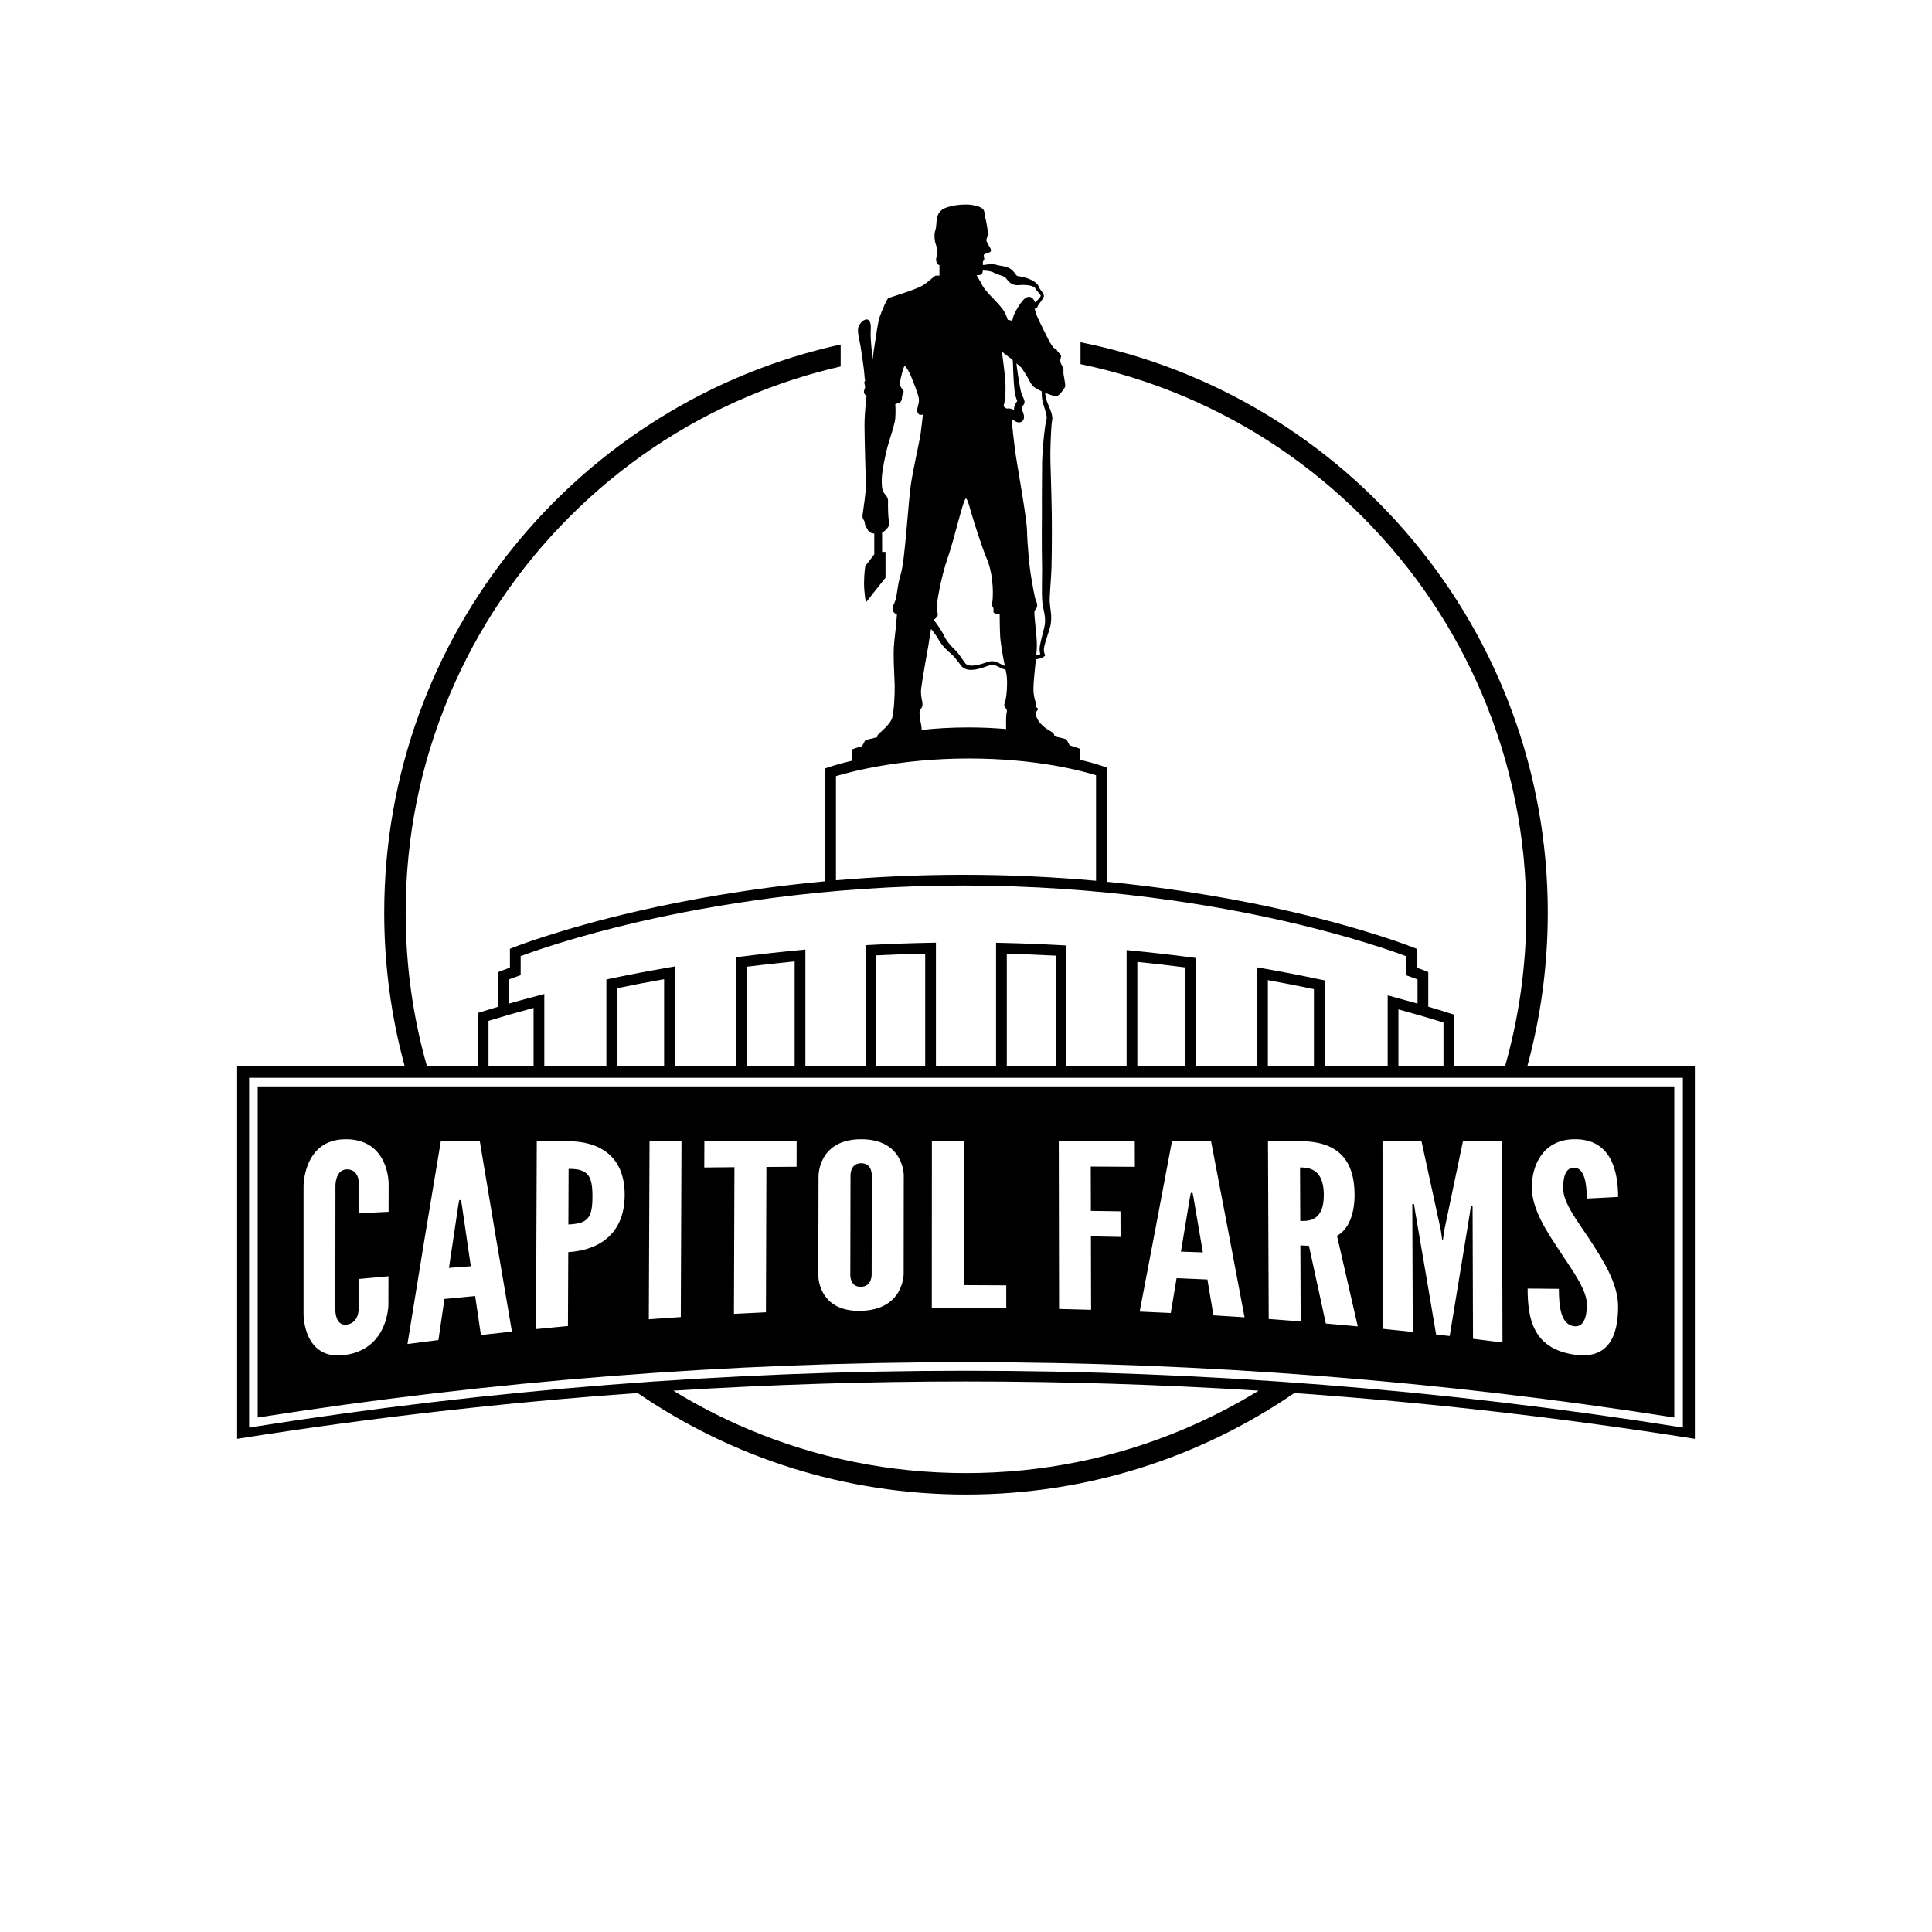 <?xml version="1.0" encoding="utf-8"?>
<!-- Generator: Adobe Illustrator 16.0.0, SVG Export Plug-In . SVG Version: 6.00 Build 0)  -->
<!DOCTYPE svg PUBLIC "-//W3C//DTD SVG 1.1//EN" "http://www.w3.org/Graphics/SVG/1.1/DTD/svg11.dtd">
<svg version="1.1" id="Layer_1" xmlns="http://www.w3.org/2000/svg" xmlns:xlink="http://www.w3.org/1999/xlink" x="0px" y="0px"
	 width="1800px" height="1800px" viewBox="0 0 1800 1800" enable-background="new 0 0 1800 1800" xml:space="preserve">
<g>
	<path d="M1423.061,992.99c12.358-45.438,18.972-93.244,18.972-142.596c0-262.832-187.078-481.962-435.338-531.522v20.376
		c32.97,6.846,65.209,16.897,96.497,30.131c62.161,26.292,117.991,63.935,165.94,111.884s85.593,103.779,111.885,165.939
		c27.216,64.346,41.016,132.709,41.016,203.191c0,48.757-6.625,96.495-19.706,142.596c-15.821,0-31.643,0-47.464,0v-47.64
		l-3.485-1.107c-6.712-2.134-13.627-4.249-20.695-6.337v-32.279l-3.143-1.258c-0.129-0.051-2.713-1.082-7.66-2.877v-17.518
		l-3.143-1.257c-0.425-0.17-43.276-17.168-116.024-33.892c-42.18-9.697-100.187-20.563-169.563-27.292V715.206l-3.269-1.207
		c-0.754-0.278-8.307-3.014-21.893-6.232v-10.223l-2.642-0.975c-0.362-0.134-2.692-0.975-6.812-2.178l-2.953-5.608l-1.101-0.296
		c-2.805-0.755-6.197-1.607-10.149-2.492c0.004-0.076,0.006-0.152,0.01-0.229c0.155-3.066-3.825-4.582-6.854-6.51
		c-3.03-1.925-7.023-5.663-8.867-9.19s-2.34-5.712-0.608-7.664c2.811-3.169-1.301-2.779-0.818-4.49
		c0.764-2.717-0.781-2.629-2.098-11.451c-0.917-6.135,0.85-20.437,2.013-32.225c0.385-0.044,0.771-0.104,1.156-0.149
		c0.555-0.069,1.107-0.15,1.656-0.318c0.547-0.164,1.105-0.249,1.643-0.485c0.539-0.222,1.086-0.391,1.614-0.695
		c0.268-0.146,0.529-0.26,0.8-0.439c0.28-0.19,0.501-0.305,0.866-0.61l1.017-0.854l-0.623-1.476
		c-0.038-0.09-0.163-0.416-0.239-0.652c-0.069-0.274-0.161-0.535-0.207-0.823c-0.121-0.546-0.198-1.175-0.217-1.703
		c0.001-0.291-0.044-0.491-0.019-0.854l0.051-1.03l0.122-0.825c0.047-0.303,0.075-0.595,0.157-0.917
		c0.53-2.513,1.376-5.114,2.199-7.716c0.828-2.594,1.705-5.26,2.509-7.878l0.307-0.984l0.278-1.09l0.55-2.174
		c0.129-0.736,0.229-1.479,0.344-2.22c0.051-0.371,0.118-0.743,0.154-1.115l0.066-1.117c0.479-6.011-0.942-11.777-1.236-16.779
		l-0.059-0.92l0.004-0.977l0.004-1.949l0.16-4l0.518-8.153c0.373-5.456,0.777-11.067,0.986-16.527
		c0.135-5.569,0.206-11.046,0.264-16.575c0.062-5.517,0.071-11.035,0.071-16.553l-0.078-16.548l-0.344-16.485l-0.454-16.483
		l-0.48-16.409c-0.127-5.352-0.049-10.817,0.142-16.263l0.145-4.089l0.201-4.084c0.051-1.365,0.116-2.725,0.207-4.078
		c0.087-1.333,0.15-2.765,0.257-4.018l0.154-1.879c0.059-0.635,0.068-1.236,0.206-1.938c0.117-0.687,0.203-1.343,0.346-2.055
		c0.233-1.129,0.158-2.013,0.082-2.867c-0.438-3.282-1.521-5.863-2.543-8.492l-1.583-3.837l-0.771-1.885
		c-0.274-0.634-0.38-1.185-0.586-1.784c-0.086-0.299-0.196-0.579-0.267-0.895l-0.191-0.964l-0.384-1.939
		c-0.12-0.903-0.259-1.804-0.383-2.711c1.02,0.431,2.251,0.908,3.525,1.355c2.977,1.097,5.386,1.847,6.13,2.021
		c0.41,0.095,0.921-0.069,1.486-0.404c0.002,0,0.004,0,0.005-0.001c2.007-0.509,6.173-5.931,6.989-7.566
		c0.875-1.166,0.681-3.461,0.232-5.823c-0.001-0.002-0.001-0.003-0.001-0.005c-0.38-3.176-1.559-7.355-1.251-9.807
		c0.305-2.453-0.57-3.727-2.131-6.643c-1.558-2.916-0.424-5.417-0.028-7.005c0.396-1.587-3.36-4.133-3.666-5.36
		c-0.307-1.227-2.529-2.229-3.295-2.679c-0.765-0.449-4.27-6.109-7.232-12.344c-2.963-6.235-9.201-17.636-10.117-22.79
		c-0.084-0.472-0.174-0.954-0.263-1.434c0.348,0.029,0.694,0.005,1.05-0.134c0.199-0.072,0.438-0.198,0.56-0.293
		c0.127-0.095,0.248-0.203,0.358-0.318c0.399-0.421,0.576-0.96,0.55-0.917l0.02-0.069l0.058-0.158l0.002-0.011l0.008-0.045
		l0.009-0.102l0.069-0.172c0.207-0.47,0.56-1.04,0.917-1.561c1.484-2.099,2.898-3.78,3.731-5.129
		c0.217-0.329,0.398-0.655,0.549-0.95c0.072-0.125,0.151-0.305,0.219-0.477c0.063-0.167,0.119-0.318,0.17-0.453
		c0.115-0.416,0.135-0.561,0.143-0.573l0.133-0.231l-0.107,0.095c-0.017,0.015,0.073-0.376-0.019-0.984
		c-0.079-0.638-0.401-1.345-0.852-2.048c-0.871-1.411-2.379-2.952-3.512-5.051c-0.144-0.276-0.214-0.465-0.344-0.759
		c-0.063-0.165-0.128-0.331-0.193-0.499c-0.006-0.019-0.055-0.136-0.026-0.075l-0.089-0.187l-0.188-0.375
		c-0.241-0.546-0.574-0.903-0.903-1.35c-0.341-0.354-0.704-0.755-1.084-1.057c-1.513-1.285-3.228-2.251-5.092-3.128
		c-1.872-0.863-3.9-1.594-6.119-2.195c-1.118-0.29-2.236-0.543-3.572-0.726c-0.544-0.075-1.094-0.15-1.649-0.227
		c-0.172-0.039-0.362-0.056-0.517-0.102c-0.146-0.052-0.293-0.098-0.438-0.138c-0.54-0.214-0.75-0.411-1.069-0.749
		c-0.33-0.321-0.786-0.967-1.554-2.026c-0.388-0.524-0.793-1.112-1.455-1.829l-0.567-0.587c-0.179-0.177-0.25-0.231-0.381-0.353
		l-0.176-0.159l-0.044-0.04c-0.325-0.283-0.135-0.111-0.227-0.188l-0.155-0.112l-0.628-0.44c-0.415-0.275-0.871-0.605-1.281-0.793
		l-1.233-0.553c-0.428-0.2-0.809-0.323-1.187-0.44c-0.381-0.126-0.77-0.235-1.155-0.35c-0.72-0.174-1.447-0.345-2.139-0.487
		c-0.656-0.118-1.316-0.236-1.98-0.355c-0.583-0.1-1.169-0.199-1.758-0.3l-0.781-0.124l-0.998-0.271l-0.501-0.136l-0.126-0.034
		c-0.167-0.066,0.161,0.073,0.089,0.046l-0.097-0.03l-0.389-0.114l-0.778-0.21c-0.245-0.052-0.463-0.077-0.694-0.114
		c-0.465-0.077-0.913-0.13-1.322-0.144c-0.421-0.025-0.85-0.058-1.243-0.048c-1.619-0.024-3.131,0.127-4.638,0.303
		c-1.187,0.139-2.36,0.316-3.53,0.507c-0.028-0.762-0.08-1.35-0.137-1.6c-0.267-1.188,0.24-2.444,0.92-3.028
		c1.011-0.87-0.617-3.801,0.1-5.191c0.428-0.833,3.582-1.15,5.385-2.17c1.5-0.849,1.19-2.147,0.692-3.372
		c-0.499-1.229-3.255-5.221-3.768-7.06c-0.511-1.841,1.177-4.548,1.729-5.632c0.551-1.082-0.336-2.89-0.803-5.314
		c-0.466-2.427-1.227-8.83-2.019-10.401c-0.494-0.978-0.261-5.275-1.563-7.497c-1.303-2.224-4.545-3.757-11.234-4.822
		c-6.689-1.067-22.895,0.221-28.492,5.282c-5.594,5.057-3.602,13.641-5.135,17.858c-1.531,4.216-1.013,10.103,0.57,14.486
		c1.584,4.386,1.268,7.665,0.273,11.267c-0.998,3.602,0.92,7.052,2.836,7.206v9.81c0,0-1.889-0.129-3.372,0
		c-1.485,0.132-6.489,5.674-12.552,9.349c-6.062,3.677-30.223,10.931-31.631,11.584c-1.406,0.657-6.185,11.885-8.053,17.354
		c-1.871,5.464-3.207,17.038-4.555,24.92c-0.569,3.324-1.364,9.169-2.123,14.942c-0.724-7.372-1.963-19.887-1.829-24.128
		c0.175-5.537,0.745-10.2-1.862-12.5c-2.607-2.302-7.309,1.276-9.25,5.57c-1.943,4.291,0.809,13.043,1.676,18.345
		c1.066,6.496,3.339,22.036,3.602,26.433c0.123,2.032,0.259,4.188,0.808,5.927c-0.274,0.262-0.503,0.56-0.65,0.919
		c-0.92,2.248,1.672,3.831-0.087,7.38c-1.808,3.647,1.968,6.168,1.968,6.168s-1.941,15.024-1.908,27.802
		c0.032,12.781,1.164,49.252,1.313,54.981c0.146,5.731-2.388,22.901-3.061,27.552c-0.672,4.649,1.715,4.535,2.02,7.807
		c0.309,3.271,2.066,4.774,3.324,7.357c0.752,1.546,3.077,2.264,5.501,2.549c0,8.574,0,19.404,0,19.404l-8.428,10.969
		c0,0-1.101,7.701-1.101,16.108c0,8.409,1.717,17.714,1.717,17.714l18.284-23.083v-24.019h-3.145c0,0-0.036-9.929-0.033-17.896
		c2.402-1.328,4.725-3.805,5.778-5.444c1.457-2.267,0.688-4.172,0.279-7.236c-0.407-3.066-0.715-13.082-0.512-16.762
		c0.206-3.678-2.926-6.004-4.291-8.379c-1.366-2.375-1.738-6.747-1.533-12.98c0.206-6.233,3.216-21.32,5.039-28.124
		c1.826-6.803,5.648-17.919,6.999-24.203c1.352-6.287,0.531-16.657,0.531-16.657s2.751-0.877,4.081-1.386
		c1.328-0.511,2.145-2.762,2.145-4.805c0-2.043,0.92-3.271,1.534-5.019c0.612-1.746-4.183-4.834-3.522-8.581
		c0.657-3.744,3.325-15.468,4.451-15.57c1.125-0.102,4.394,5.417,6.144,9.83c1.753,4.409,5.792,14.005,7.038,19.91
		c1.251,5.906-3.985,11.177,0.271,15.264c0.393,0.376,1.678,0.426,3.616,0.267c-0.313,2.577-1.622,13.378-2.158,17.683
		c-0.612,4.907-6.53,30.966-8.983,46.604c-2.452,15.634-5.521,71.281-9.451,83.966c-3.932,12.681-3.109,21.489-6.121,27.313
		c-4.412,8.532,2.492,10.54,2.492,10.54s-0.871,12.007-2.403,24.269c-1.534,12.264,0.124,32.329,0.304,41.366
		c0.184,9.036-0.637,23.766-2.217,30.195c-1.577,6.425-11.332,13.832-13.263,16.036c-0.642,0.732-0.835,1.579-0.796,2.426
		c-3.821,0.866-7.164,1.698-9.969,2.441l-1.09,0.29l-3.04,5.618c-3.874,1.106-6.091,1.863-6.462,1.992l-2.716,0.942v10.581
		c-13.347,3.157-21.003,5.77-21.801,6.046l-3.361,1.166v105.167c-71.603,6.683-131.396,17.84-174.591,27.77
		c-72.749,16.724-115.602,33.722-116.026,33.892l-3.143,1.257v17.517c-4.948,1.796-7.532,2.827-7.66,2.879l-3.143,1.257v32.28
		c-5.305,1.568-10.531,3.149-15.641,4.745l-3.51,1.096v49.242c-15.82,0-31.641,0-47.461,0
		c-13.081-46.101-19.706-93.839-19.706-142.596c0-70.482,13.8-138.846,41.016-203.191c26.292-62.161,63.936-117.991,111.885-165.939
		c47.948-47.949,103.779-85.592,165.939-111.884c28.1-11.885,56.966-21.211,86.439-27.947v-20.458
		C540.01,374.373,357.968,591.123,357.968,850.395c0,49.352,6.613,97.158,18.972,142.596c-51.997,0-103.993,0-155.989,0
		c0,115.844,0,231.688,0,347.531c123.863-19.618,248.365-33.822,373.153-42.638c87.065,59.633,192.398,94.542,305.896,94.542
		c113.499,0,218.831-34.91,305.898-94.542c124.787,8.815,249.289,23.02,373.152,42.638c0-115.844,0-231.688,0-347.531
		C1527.053,992.99,1475.057,992.99,1423.061,992.99z M1344.862,952.672v40.318c-13.994,0-27.988,0-41.982,0v-52.576
		C1317.444,944.375,1331.524,948.486,1344.862,952.672z M970.538,364.612c0,0.083-0.004,0.167-0.004,0.25
		c-0.019,1.395,0.087,2.806,0.126,4.215c0.046,0.709,0.142,1.425,0.215,2.139l0.117,1.073c0.048,0.361,0.146,0.738,0.22,1.107
		c0.169,0.722,0.297,1.535,0.514,2.187l0.617,1.997l1.222,3.916c0.388,1.292,0.757,2.577,1.051,3.838
		c0.292,1.252,0.537,2.504,0.582,3.581c0.012,0.511-0.017,1.021-0.11,1.232c-0.172,0.625-0.319,1.325-0.48,1.983
		c-0.173,0.639-0.274,1.411-0.399,2.138l-0.357,2.212c-0.803,5.615-1.444,11.052-1.887,16.597c-0.488,5.526-0.867,11.05-1.035,16.69
		l-0.119,16.569l-0.095,16.495l0.016,16.492l-0.101,16.431c-0.013,5.476-0.015,10.951,0.034,16.427
		c0.042,5.464,0.11,10.98,0.221,16.405l-0.119,16.433c-0.031,2.754-0.061,5.531-0.021,8.328l0.131,4.245l0.147,2.17l0.075,1.083
		l0.148,1.131c0.107,0.753,0.187,1.504,0.324,2.255l0.401,2.023c0.271,1.347,0.572,2.733,0.807,4.016
		c0.491,2.611,0.876,5.144,0.852,7.649l0.016,0.943c-0.007,0.313-0.045,0.622-0.065,0.934l-0.148,1.873l-0.332,1.853l-0.17,0.921
		l-0.246,1.001c-0.649,2.684-1.335,5.288-2.017,7.979c-0.681,2.682-1.358,5.373-1.837,8.266c-0.072,0.348-0.104,0.742-0.146,1.121
		l-0.061,0.571l-0.029,0.285l-0.015,0.143l-0.006,0.222l-0.01,1.031c-0.012,0.323,0.042,0.809,0.065,1.204
		c0.021,0.426,0.088,0.813,0.153,1.201c0.054,0.39,0.145,0.778,0.245,1.166c0.055,0.253,0.135,0.507,0.217,0.76
		c-0.31,0.173-0.659,0.308-0.99,0.465c-0.386,0.201-0.845,0.277-1.264,0.427c-0.42,0.155-0.87,0.235-1.323,0.308
		c-0.073,0.011-0.145,0.027-0.217,0.04c0.333-3.718,0.563-7.037,0.563-9.548c0-10.833-3.348-30.964-1.992-32.348
		c3.22-3.284,2.516-6.279,1.136-9.188c-1.38-2.916-3.588-17.025-4.815-24.077s-3.22-28.514-3.525-41.238
		c-0.307-12.724-9.75-63.463-11.282-75.728c-1.127-9.018-2.501-22.003-3.15-28.252c0.492,0.299,1.012,0.636,1.561,1.002
		c0.546,0.358,1.056,0.713,1.775,1.144l0.259,0.156l0.33,0.179c0.27,0.131,0.286,0.183,0.954,0.448
		c0.498,0.203,1.268,0.367,1.246,0.343l0.116,0.017l0.058,0.008c-0.138-0.005,1.206,0.09,0.778,0.042
		c0.371-0.022,0.748-0.079,1.107-0.166c0.404-0.107,0.906-0.332,1.309-0.582c0.407-0.25,0.773-0.609,1.092-0.983
		c0.173-0.203,0.274-0.365,0.367-0.526c0.097-0.167,0.187-0.339,0.267-0.514c0.185-0.393,0.229-0.611,0.3-0.881
		c0.244-1.089,0.156-1.645,0.12-2.224c-0.125-1.053-0.343-1.798-0.564-2.518c-0.225-0.71-0.463-1.374-0.713-2.001l-0.679-1.662
		c-0.168-0.336-0.223-0.778-0.076-1.446c0.162-0.651,0.527-1.456,1.015-2.154l0.17-0.238c0.027-0.04,0.047-0.081,0.175-0.221
		c-0.053,0.061,0.37-0.404,0.564-0.735c0.218-0.352,0.34-0.688,0.454-1.054c0.082-0.314,0.115-0.578,0.144-0.872
		c0.015-0.251,0.004-0.433-0.005-0.652c-0.065-0.737-0.21-1.222-0.335-1.608c-0.13-0.409-0.261-0.737-0.39-1.055
		c-0.516-1.243-1.011-2.274-1.465-3.32c-0.197-0.479-0.521-1.114-0.604-1.513c-0.141-0.449-0.28-0.896-0.42-1.341
		c-0.239-1.078-0.476-2.146-0.71-3.202c-0.401-2.188-0.809-4.338-1.152-6.46c-0.722-4.228-1.301-8.271-1.823-11.988
		c-0.225-1.653-0.434-3.242-0.619-4.787l0.145-0.255l4.693,4.13c1.009,1.585,2.189,3.612,4.25,6.575
		c2.092,3.831,3.964,7.589,5.643,9.687C963.223,360.906,966.748,362.889,970.538,364.612z M938.289,380.651l-0.059,0.006
		l-0.234,0.024l-0.234,0.025c-0.076,0.008-0.192,0.025-0.109-0.008c0.071-0.039,0.148-0.06,0.225-0.062
		c0.028-0.004,0.096,0.007,0.091,0.001l-0.067-0.031c-0.045-0.019-0.09-0.034-0.135-0.045c-0.109-0.042-0.251-0.117-0.376-0.158
		c-0.571-0.272-1.265-0.743-1.802-1.269c-0.255-0.237-0.477-0.509-0.641-0.747l0.215-0.682c0.187-0.498,0.366-1.383,0.516-2.154
		c0.149-0.774,0.314-1.645,0.379-2.226c0.396-2.604,0.563-5.097,0.697-7.54c0.077-2.445,0.109-4.831,0.045-7.167
		c-0.1-2.334-0.217-4.613-0.445-6.831c-0.177-2.241-0.459-4.289-0.662-6.282c-0.236-2.005-0.465-3.943-0.685-5.803
		c-0.439-3.727-0.881-7.149-1.29-10.176c-0.086-0.629-0.166-1.232-0.244-1.828c2.245,1.843,6.164,4.781,9.868,7.396
		c0.072,0.382,0.147,0.756,0.226,1.147c0.085,0.766,0.138,1.454,0.187,2.307c0.029,1.715,0.088,3.536,0.157,5.443
		c0.153,3.796,0.329,7.892,0.633,12.248c0.123,2.175,0.345,4.421,0.574,6.726c0.158,1.178,0.292,2.339,0.479,3.572
		c0.151,0.676,0.304,1.355,0.456,2.037c0.154,0.75,0.352,1.179,0.55,1.81c0.391,1.155,0.823,2.313,1.139,3.316
		c0.003,0.008,0.005,0.016,0.007,0.024l-0.043,0.049c-1.007,1.209-1.857,2.567-2.436,4.257c-0.271,0.854-0.48,1.774-0.518,2.777
		c-0.01,0.407,0.008,0.825,0.046,1.245c-0.239-0.136-0.484-0.271-0.763-0.399l-0.602-0.285l-0.688-0.261
		c-0.429-0.178-1.009-0.308-1.548-0.426c-0.253-0.068-0.61-0.084-0.919-0.113c-0.33-0.015-0.618-0.057-0.983-0.023
		c-0.358,0.029-0.719,0.072-1.075,0.13l-0.267,0.045C937.807,380.752,938.686,380.573,938.289,380.651z M934.672,377.827
		c0.009-0.01,0.013-0.015,0.009-0.019c0.004,0.002,0.059,0.066,0.068,0.104c-0.001,0.024,0.036,0.129,0.061,0.253
		C934.722,378.011,934.66,377.88,934.672,377.827z M934.795,378.877c0,0,0,0.001,0,0.002c-0.017,0.077-0.04,0.152-0.069,0.224
		L934.795,378.877z M946.372,388.382c-0.007,0.023-0.012,0.046-0.014,0.02c-0.005-0.063-0.005-0.088,0.007-0.17
		C946.369,388.289,946.373,388.345,946.372,388.382z M947.927,374.39c0.038,0.163,0.023,0.25,0.006,0.123
		C947.926,374.468,947.926,374.433,947.927,374.39z M914.099,255.877c0.886-0.307,1.367-1.974,1.611-3.898
		c1.271,0.069,2.528,0.173,3.747,0.32c1.349,0.17,2.676,0.389,3.845,0.69c0.308,0.064,0.567,0.158,0.837,0.241
		c0.283,0.077,0.516,0.174,0.724,0.271c0.104,0.047,0.229,0.09,0.315,0.138l0.198,0.141l0.099,0.062l0.024,0.014
		c-0.031-0.013,0.337,0.143,0.21,0.092l0.116,0.059l0.462,0.235l0.921,0.469l1.176,0.47c0.841,0.328,1.473,0.546,2.152,0.776
		c0.639,0.211,1.272,0.42,1.903,0.628c0.561,0.192,1.118,0.382,1.672,0.572c0.232,0.099,0.461,0.203,0.694,0.289
		c0.241,0.087,0.472,0.176,0.618,0.275c0.171,0.094,0.342,0.183,0.515,0.267c0.169,0.087,0.204,0.18,0.325,0.244
		c0.051,0.035,0.104,0.067,0.158,0.097l0.041,0.022l0.087,0.082c0.099,0.095,0.269,0.245,0.307,0.295
		c0.022,0.038,0.047,0.071,0.074,0.102c0.176,0.214,0.528,0.614,0.875,1.079c0.347,0.444,0.781,1.039,1.289,1.613
		c0.552,0.603,1.138,1.234,1.911,1.829c1.493,1.208,3.476,2.003,5.181,2.227c0.418,0.037,0.834,0.074,1.248,0.11
		c0.406,0.023,0.78,0.001,1.167-0.002l0.286-0.007l0.143-0.005c0.105,0-0.063-0.003-0.028-0.005l0.053-0.004l0.417-0.035
		l0.797-0.065c0.848-0.058,1.861-0.122,2.803-0.106c1.907-0.02,3.752,0.108,5.417,0.381c1.664,0.262,3.181,0.681,4.303,1.247
		c0.293,0.139,0.491,0.3,0.736,0.442c0.153,0.15,0.403,0.298,0.479,0.428l0.089,0.099l0.049,0.049l0.095,0.167
		c0.092,0.155,0.183,0.309,0.272,0.46c0.204,0.323,0.464,0.735,0.682,1.018c0.876,1.212,1.747,2.112,2.429,2.893
		c0.685,0.776,1.244,1.396,1.559,1.896c0.325,0.493,0.444,0.816,0.443,0.917c0.012,0.074,0.014,0.097,0.015,0.11
		c-0.024,0.093-0.062,0.23-0.115,0.389c-0.024,0.035-0.049,0.074-0.071,0.118c-0.02,0.04-0.039,0.091-0.107,0.2
		c-0.104,0.187-0.236,0.408-0.423,0.67c-0.717,1.061-2.123,2.495-4.053,4.49c-0.109,0.114-0.222,0.231-0.334,0.352
		c-0.079-0.16-0.152-0.308-0.233-0.471c-0.431-0.839-0.877-1.75-1.752-2.797c-0.464-0.513-1.006-1.114-2.104-1.611l-0.207-0.086
		l-0.104-0.042c-0.647-0.16-0.204-0.053-0.359-0.092l-0.173-0.059c-0.301-0.09-1.247-0.111-1.486-0.045
		c-0.806,0.1-1.339,0.344-1.844,0.584c-0.937,0.491-1.514,0.991-2.057,1.47c-0.524,0.479-0.972,0.951-1.396,1.424
		c-1.63,1.905-2.967,3.829-4.23,5.894c-0.625,1.028-1.23,2.081-1.816,3.153c-0.285,0.536-0.574,1.076-0.865,1.622l-0.215,0.408
		l-0.104,0.206l-0.178,0.406l-0.381,0.839c-0.459,0.885-1.171,2.871-1.499,4.41c-0.167,0.667-0.269,1.294-0.365,1.921
		c-1.351-0.43-2.856-0.743-4.286-0.945c-0.201-0.641-0.434-1.323-0.65-1.981c-0.567-1.555-1.207-3.139-2.059-4.715
		c-0.447-0.785-0.84-1.577-1.402-2.334l-0.799-1.14l-0.201-0.284l-0.211-0.263l-0.353-0.432l-1.513-1.802l-1.491-1.711
		c-3.918-4.534-8.523-8.574-12.102-13.231c-0.878-1.148-1.757-2.321-2.46-3.454c-0.206-0.294-0.313-0.552-0.476-0.83
		c-0.147-0.241-0.333-0.654-0.488-0.986c-0.384-0.823-0.761-1.494-1.166-2.196c-1.241-2.144-2.524-4.169-3.59-6.215
		C911.688,256.366,913.166,256.201,914.099,255.877z M870.051,577.474c6.188-4.9,2.759-5.978,2.604-10.575
		c-0.153-4.602,3.987-29.127,10.424-47.522c6.438-18.396,14.409-54.879,16.863-54.879c1.532,0,3.834,9.658,6.132,17.169
		c2.3,7.511,8.336,26.998,13.49,39.395c6.863,16.499,5.688,37.494,4.771,40.866c-0.92,3.375,1.992,3.375,1.226,7.052
		c-0.768,3.679,5.808,2.824,5.808,2.824s0,12.111,0.46,20.848c0.357,6.8,2.566,18.847,4.327,27.713
		c-0.111-0.033-0.215-0.059-0.339-0.107c-0.841-0.279-1.694-0.69-2.571-1.144c-1.749-0.891-3.601-2.001-5.833-2.653
		c-1.11-0.339-2.33-0.466-3.547-0.456c-0.603,0.069-1.227,0.079-1.806,0.249l-0.888,0.217l-0.73,0.229
		c-1.976,0.633-3.866,1.27-5.78,1.822c-1.907,0.549-3.817,1.031-5.713,1.328c-1.888,0.308-3.785,0.422-5.496,0.161
		c-1.718-0.25-3.159-0.9-4.091-1.974c-0.393-0.439-1.042-1.446-1.601-2.248l-1.725-2.517c-0.572-0.837-1.227-1.69-1.831-2.54
		l-0.928-1.276c-0.322-0.421-0.682-0.832-1.022-1.249c-0.694-0.828-1.356-1.68-2.168-2.433l-1.171-1.164l-1.074-1.042
		c-2.65-2.64-5.24-5.764-7.057-8.9c-0.252-0.392-0.437-0.781-0.617-1.167l-0.662-1.349l-0.672-1.37L878,589.313
		c-0.566-1.018-1.129-1.892-1.69-2.782c-0.554-0.904-1.144-1.767-1.73-2.634c-1.472-2.161-2.999-4.271-4.608-6.344
		C869.998,577.527,870.024,577.495,870.051,577.474z M857.99,660.405c3.727-4.483-0.877-9.188,0.238-18.786
		s5.61-33.398,6.904-41.326c0.673-4.131,1.47-9.743,2.344-14.385c0.527,0.656,1.052,1.314,1.566,1.979
		c0.602,0.782,1.209,1.563,1.767,2.362c0.575,0.795,1.161,1.6,1.629,2.333l0.755,1.133l0.755,1.327l0.765,1.346
		c0.287,0.518,0.578,1.027,0.901,1.476c1.231,1.907,2.626,3.538,4.052,5.148c0.723,0.791,1.454,1.57,2.221,2.315
		c0.729,0.734,1.623,1.559,2.381,2.215l0.581,0.494l0.597,0.519l1.049,0.928c0.727,0.585,1.354,1.312,2.01,2.004
		c0.324,0.352,0.658,0.686,0.977,1.054l0.934,1.14c0.624,0.77,1.25,1.498,1.863,2.313l1.841,2.432
		c0.654,0.827,1.099,1.549,2.085,2.605c0.921,0.944,2.053,1.677,3.223,2.157c1.174,0.485,2.374,0.738,3.537,0.855
		c2.335,0.226,4.534-0.043,6.644-0.432c2.113-0.399,4.138-0.979,6.119-1.614c1.977-0.635,3.92-1.355,5.798-2.02l0.718-0.249
		l0.591-0.157c0.395-0.143,0.802-0.135,1.203-0.211c0.813-0.027,1.638,0.043,2.479,0.289c1.693,0.465,3.392,1.422,5.261,2.365
		c0.934,0.468,1.921,0.94,3.013,1.295c0.51,0.192,1.164,0.332,1.783,0.464l0.276,0.034c0.236,1.162,0.458,2.239,0.653,3.181
		c1.69,8.168,0.269,23.479-1.226,27.286c-2.229,5.674,2.758,4.752,1.683,9.199c-1.07,4.446-0.457,12.264-0.612,15.33
		c-0.008,0.152,0.011,0.285,0.032,0.416c-10.646-0.922-22.447-1.505-35.314-1.505c-16.03,0-30.671,0.937-43.617,2.334
		c0.81-1.994-0.876-6.655-1.274-10.75C856.712,664.545,856.089,662.692,857.99,660.405z M778.849,723.103
		c12.516-3.8,59.024-16.44,123.704-16.44c64.092,0,106.852,11.924,118.597,15.632V820.6c-38.181-3.426-79.637-5.563-123.666-5.563
		c-42.102,0-81.852,1.954-118.635,5.121V723.103z M474.285,912.447c1.772-0.666,4.277-1.591,7.476-2.726l3.327-1.182v-17.741
		c11.021-4.129,50.543-18.235,111.41-32.228c66.546-15.298,172.783-33.534,300.986-33.534c128.085,0,234.236,18.204,300.73,33.475
		c60.949,13.997,100.618,28.15,111.665,32.288v17.74l3.327,1.182c3.197,1.135,5.703,2.06,7.476,2.726v22.552
		c-7.045-2.014-14.223-3.997-21.515-5.94l-6.287-1.676v65.607c-19.579,0-39.157,0-58.736,0v-79.563l-3.959-0.843
		c-17.387-3.699-35.239-7.164-53.062-10.298l-5.866-1.031v91.735c-18.976,0-37.95,0-56.926,0V892.549l-4.347-0.572
		c-18.094-2.384-36.554-4.494-54.868-6.273l-5.483-0.533v107.82c-18.674,0-37.348,0-56.021,0V880.896l-4.72-0.265
		c-18.471-1.036-37.235-1.767-55.772-2.172l-5.109-0.112V992.99c-18.674,0-37.348,0-56.021,0V878.261l-5.094,0.096
		c-18.581,0.35-37.345,1.022-55.772,1.998l-4.735,0.251V992.99c-18.674,0-37.348,0-56.021,0V884.707l-5.468,0.514
		c-18.261,1.716-36.721,3.769-54.867,6.101l-4.363,0.561V992.99c-18.975,0-37.951,0-56.926,0v-92.589l-5.849,1.008
		c-18.079,3.116-36.238,6.581-53.971,10.301l-3.974,0.833v80.447c-19.277,0-38.554,0-57.831,0v-66.911l-6.268,1.644
		c-9.024,2.366-17.898,4.797-26.564,7.273V912.447z M1224.144,921.528v71.462c-14.296,0-28.591,0-42.887,0v-79.812
		C1195.657,915.769,1210.042,918.569,1224.144,921.528z M1104.331,901.324v91.666c-14.899,0-29.799,0-44.698,0v-96.792
		C1074.563,897.701,1089.556,899.42,1104.331,901.324z M983.611,890.357V992.99c-15.2,0-30.401,0-45.602,0V888.576
		C953.187,888.957,968.482,889.554,983.611,890.357z M861.988,888.458V992.99c-15.201,0-30.401,0-45.602,0V890.097
		C831.486,889.342,846.782,888.792,861.988,888.458z M740.365,895.7v97.29c-14.899,0-29.798,0-44.697,0v-92.305
		C710.479,898.824,725.47,897.152,740.365,895.7z M618.742,912.284v80.706c-14.598,0-29.196,0-43.794,0v-72.321
		C589.38,917.685,604.07,914.872,618.742,912.284z M455.135,951.108c13.385-4.125,27.465-8.168,41.982-12.052v53.934
		c-13.994,0-27.988,0-41.982,0V951.108z M1103.191,1331.41c-64.346,27.216-132.71,41.016-203.192,41.016
		s-138.846-13.8-203.191-41.016c-24.149-10.215-47.326-22.17-69.473-35.751c181.597-11.429,363.734-11.429,545.331,0
		C1150.518,1309.24,1127.342,1321.195,1103.191,1331.41z M1567.884,1330.039l-4.626-0.732
		c-218.689-34.637-441.842-52.199-663.258-52.199s-444.568,17.563-663.258,52.199l-4.626,0.732v-325.883h1335.768V1330.039z"/>
	<g>
		<path d="M529.757,1089.041c-0.071,17.253-0.143,34.507-0.214,51.761c18.736-0.804,22.344-6.712,22.423-25.688
			C552.046,1096.143,548.494,1088.785,529.757,1089.041z"/>
		<path d="M1211.22,1087.676c0.069,16.602,0.139,33.202,0.208,49.804c8.27,0.296,22.045-0.073,21.942-24.35
			C1233.269,1088.851,1219.486,1087.775,1211.22,1087.676z"/>
		<path d="M1111.102,1111.413c-0.552-0.01-1.103-0.019-1.654-0.028c-0.271,1.384-0.542,2.768-0.813,4.15
			c-2.79,16.896-5.581,33.746-8.374,50.552c6.806,0.229,13.611,0.468,20.416,0.719c-2.913-17.122-5.824-34.191-8.733-51.211
			C1111.662,1114.2,1111.382,1112.807,1111.102,1111.413z"/>
		<path d="M802.338,1083.752c-10.475,0.032-9.946,11.548-9.946,11.547c-0.06,30.769-0.119,61.538-0.178,92.307
			c0,0.002-0.575,11.521,9.922,11.298c10.498-0.212,9.962-11.668,9.962-11.671c0.048-30.678,0.097-61.355,0.146-92.034
			C812.243,1095.198,812.813,1083.72,802.338,1083.752z"/>
		<path d="M429.502,1118.053c-0.551,0.02-1.102,0.04-1.652,0.061c-0.281,1.585-0.561,3.17-0.842,4.757
			c-2.907,19.357-5.813,38.822-8.715,58.396c6.786-0.531,13.573-1.051,20.361-1.559c-2.779-18.887-5.56-37.875-8.342-56.967
			C430.042,1121.179,429.772,1119.616,429.502,1118.053z"/>
		<path d="M240.116,1012.156v308.519c217.626-34.22,439.607-51.567,659.884-51.567c220.276,0,442.257,17.348,659.884,51.567
			v-308.519H240.116z M362.095,1102.744c-0.018,8.753-0.036,17.506-0.054,26.259c-9.264,0.44-18.527,0.892-27.789,1.354
			c0.013-8.928,0.025-17.856,0.038-26.785c0-0.004,1.122-14.327-11.269-14.091c-10.464,0.197-10.476,14.771-10.476,14.769
			c-0.033,38.892-0.066,77.783-0.099,116.675c0,0-0.013,14.563,10.412,13.214c12.346-1.579,11.271-15.728,11.27-15.736
			c0.013-8.928,0.025-17.855,0.038-26.784c9.248-0.874,18.499-1.727,27.751-2.558c-0.018,8.753-0.036,17.505-0.054,26.258
			c0.006,0.064,0.171,40.984-39.584,46.977c-39.735,6.187-39.452-37.736-39.457-37.768c0-39.77,0-79.54,0-119.31
			c0,0.016-0.284-44.03,39.679-43.812C362.461,1061.602,362.094,1102.728,362.095,1102.744z M448.058,1243.802
			c-1.791-12.065-3.582-24.172-5.373-36.32c-9.538,0.877-19.072,1.78-28.604,2.713c-1.871,12.724-3.741,25.495-5.61,38.313
			c-9.618,1.192-19.231,2.421-28.842,3.684c10.312-64.246,20.663-127.131,31.041-188.773c12.124-0.017,24.247-0.032,36.371-0.047
			c9.984,60.194,19.95,119.239,29.907,177.253C467.314,1241.647,457.684,1242.707,448.058,1243.802z M529.437,1166.564
			c-0.095,22.953-0.19,45.906-0.286,68.858c-9.917,0.922-19.832,1.881-29.744,2.877c0.233-58.33,0.466-116.661,0.699-174.991
			c0,0,28.381-0.03,29.759-0.031c25.901,0.049,52.304,11.716,52.144,50.142C581.848,1151.84,555.334,1165.022,529.437,1166.564z
			 M634.28,1227.066c-9.934,0.656-19.865,1.351-29.795,2.082c0.228-55.313,0.455-110.626,0.682-165.939
			c9.919-0.008,19.839-0.015,29.759-0.022C634.711,1117.813,634.496,1172.439,634.28,1227.066z M742.156,1087.032
			c-9.372,0.059-18.744,0.122-28.116,0.191c-0.142,45.133-0.284,90.267-0.425,135.399c-9.942,0.457-19.883,0.951-29.822,1.482
			c0.159-45.548,0.319-91.096,0.478-136.645c-9.372,0.081-18.743,0.167-28.114,0.258c0.031-8.182,0.062-16.364,0.093-24.547
			c28.657-0.019,57.314-0.034,85.972-0.046C742.2,1071.095,742.178,1079.063,742.156,1087.032z M842.02,1095.088
			c-0.031,30.578-0.063,61.156-0.094,91.734c0,0.05,0.245,33.54-39.83,34.43c-40.072,1.083-39.705-32.892-39.706-32.938
			c0.075-30.941,0.15-61.884,0.225-92.825c0,0.002-0.189-34.132,39.762-34.087C842.326,1061.425,842.021,1095.086,842.02,1095.088z
			 M868.146,1218.547c0.027-51.817,0.054-103.635,0.082-155.452c9.92-0.001,19.84-0.001,29.76-0.001
			c0.002,44.741,0.005,89.482,0.007,134.224c13.169,0.008,26.338,0.073,39.506,0.195c0.006,7.056,0.012,14.112,0.018,21.168
			C914.395,1218.434,891.27,1218.389,868.146,1218.547z M1016.342,1128.134c9.195,0.119,18.391,0.251,27.585,0.396
			c0.021,7.961,0.043,15.922,0.064,23.882c-9.198-0.197-18.397-0.377-27.596-0.537c0.051,22.813,0.103,45.628,0.153,68.441
			c-9.946-0.306-19.894-0.573-29.842-0.803c-0.09-52.137-0.181-104.272-0.271-156.409c0,0.002,3.031-0.003,70.816,0.025
			c0.023,7.987,0.046,15.974,0.069,23.961c-13.69-0.09-27.382-0.169-41.073-0.236
			C1016.28,1100.614,1016.312,1114.374,1016.342,1128.134z M1130.549,1225.462c-1.881-11.149-3.762-22.276-5.642-33.38
			c-9.566-0.444-19.133-0.861-28.701-1.25c-1.803,10.838-3.606,21.658-5.411,32.461c-9.664-0.478-19.33-0.921-28.997-1.328
			c10.063-52.514,20.103-105.414,30.119-158.818c12.124,0.007,24.249,0.014,36.373,0.021
			c10.396,54.072,20.811,108.742,31.236,164.128C1149.869,1226.648,1140.21,1226.038,1130.549,1225.462z M1235.251,1233.098
			c-5.245-24.322-10.489-48.449-15.733-72.394c-2.665-0.128-5.329-0.254-7.994-0.379c0.099,23.606,0.197,47.214,0.296,70.82
			c-9.926-0.797-19.854-1.556-29.783-2.278c-0.226-55.22-0.452-110.44-0.678-165.661c9.919,0.008,19.839,0.017,29.759,0.025
			c35.27-0.07,50.771,17.297,50.906,49.735c0.07,17.124-5.101,32.393-16.371,38.355c6.453,27.866,12.906,56.011,19.356,84.456
			C1255.092,1234.847,1245.173,1233.953,1235.251,1233.098z M1372.354,1247.337c-0.12-38.538-0.239-77.075-0.358-115.613
			c-0.008-2.586-0.016-5.172-0.024-7.758c-0.55-0.022-1.101-0.045-1.651-0.067c-0.359,2.568-0.719,5.135-1.077,7.699
			c-6.211,38.18-12.413,75.891-18.608,113.161c-4.217-0.489-8.434-0.971-12.651-1.445c-6.461-38.417-12.93-76.375-19.405-113.903
			c-0.376-2.516-0.753-5.029-1.129-7.542c-0.551-0.02-1.102-0.04-1.652-0.06c0.009,2.497,0.019,4.993,0.028,7.49
			c0.141,37.209,0.282,74.418,0.423,111.627c-9.173-0.982-18.349-1.932-27.527-2.85c-0.233-58.257-0.467-116.514-0.7-174.77
			c12.124,0.013,24.248,0.026,36.371,0.041c5.979,27.212,11.954,54.714,17.924,82.523c0.471,3.217,0.94,6.436,1.411,9.657
			c0.183,0.011,0.366,0.021,0.55,0.032c0.448-3.169,0.896-6.34,1.344-9.515c5.777-27.246,11.56-54.79,17.348-82.65
			c12.123,0.016,24.246,0.031,36.37,0.048c0.164,62.443,0.328,124.887,0.492,187.329
			C1390.673,1249.596,1381.515,1248.45,1372.354,1247.337z M1479.777,1152.883c13.763,21.119,27.76,42.657,27.758,64.48
			c-0.007,27.117-8.759,49.656-41.102,44.689c-38.111-5.719-43.132-33.313-43.189-61.543c9.707,0.08,19.412,0.17,29.115,0.267
			c0.023,16.126,1.699,33.219,14.044,34.826c8.778,1.145,12.062-7.859,12.052-20.273c-0.01-13.243-12.651-30.457-23.946-47.706
			c-14.045-20.982-27.297-41.049-27.34-61.534c-0.045-20.706,10.65-44.016,38.759-44.683c35.828-1.005,41.61,31.071,41.607,53.73
			c-9.72,0.521-19.44,1.03-29.162,1.53c-0.01-13.219-1.95-28.641-11.863-28.807c-7.711,0.132-10.178,8.036-10.162,19.169
			C1456.367,1120.269,1468.221,1135.609,1479.777,1152.883z"/>
	</g>
</g>
</svg>
